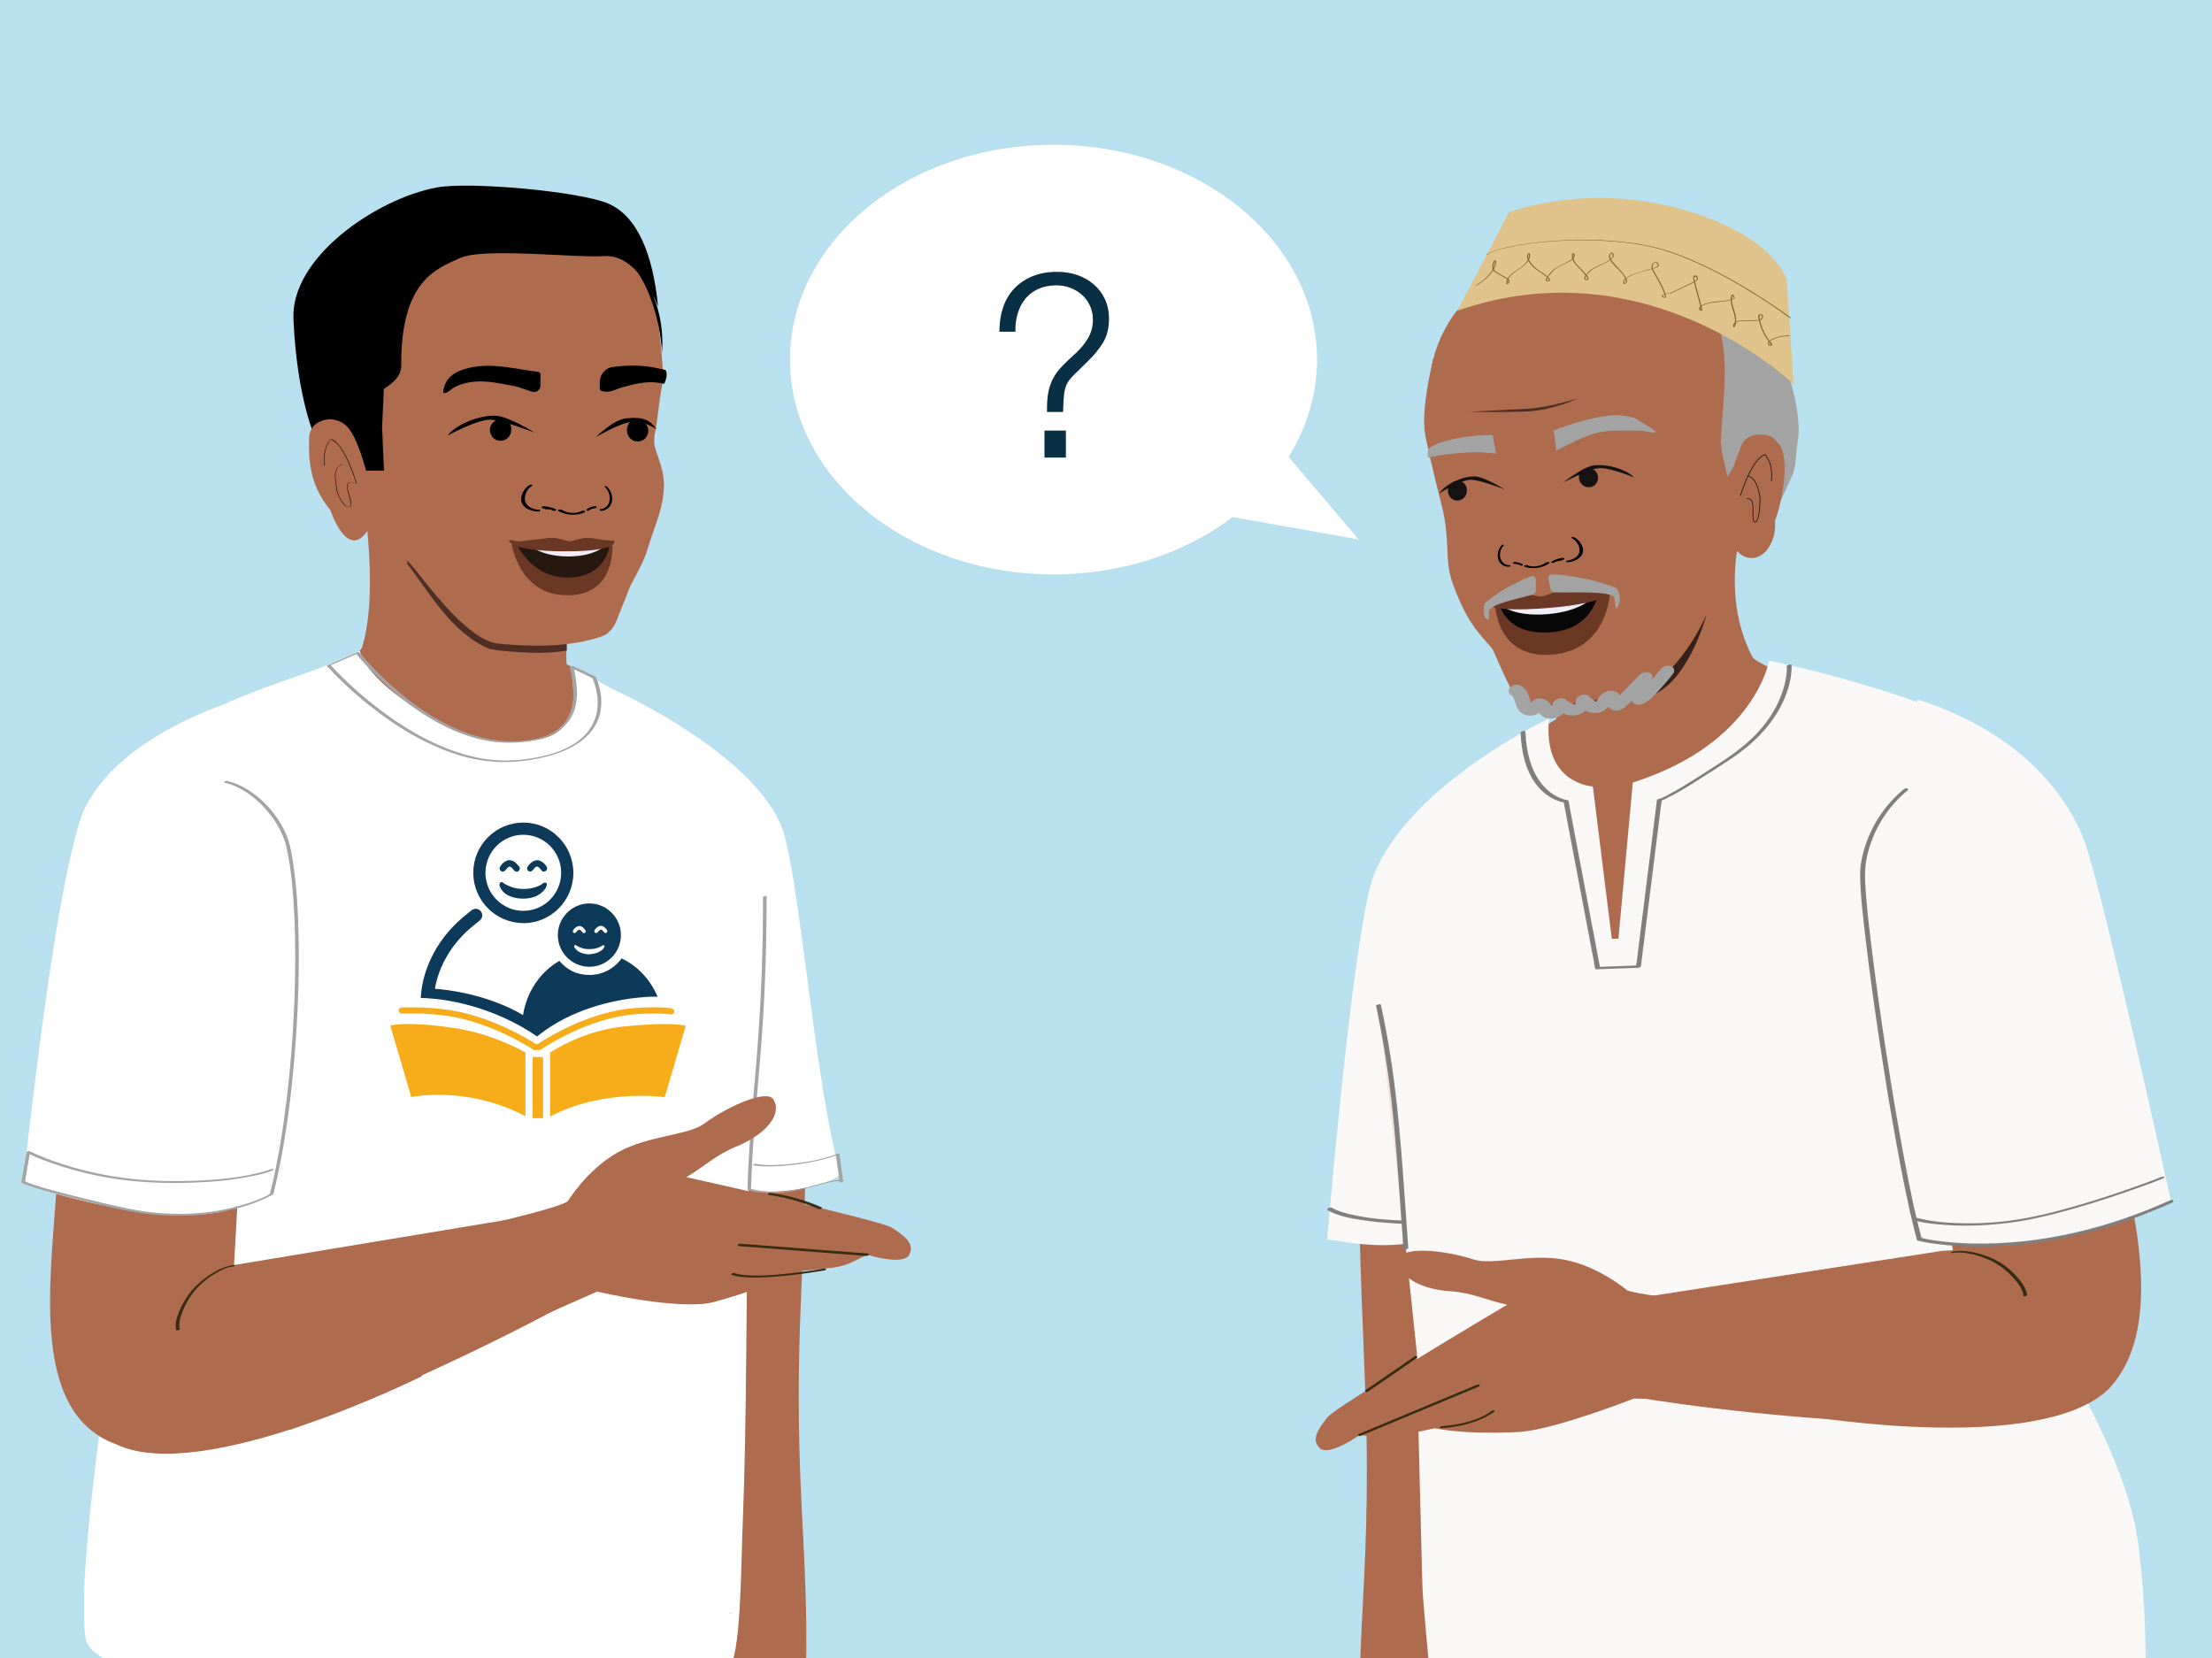 <?xml version="1.0" encoding="UTF-8"?>
<svg id="Layer_2" data-name="Layer 2" xmlns="http://www.w3.org/2000/svg" viewBox="0 0 1334 1000">
  <rect x="0" y="0" width="1334" height="1000" fill="#333333" stroke="none"/>
  <defs>
    <style>
      .cls-1 {
        fill: #151312;
      }

      .cls-2 {
        fill: #b8e0ee;
      }

      .cls-3 {
        fill: #382c13;
      }

      .cls-4 {
        fill: #f7ad1a;
      }

      .cls-5 {
        fill: #010101;
      }

      .cls-6 {
        fill: #e0c38b;
      }

      .cls-7 {
        fill: #f1eef7;
      }

      .cls-8 {
        fill: #080707;
      }

      .cls-9 {
        fill: #0d3a59;
      }

      .cls-10 {
        fill: #0a2f44;
      }

      .cls-11 {
        fill: #6b3825;
      }

      .cls-12 {
        fill: #efe7d3;
      }

      .cls-13 {
        fill: #131429;
      }

      .cls-14 {
        fill: #f9f8f7;
      }

      .cls-15 {
        fill: #fff;
      }

      .cls-16 {
        fill: #082f43;
      }

      .cls-17 {
        fill: #816227;
      }

      .cls-18 {
        fill: #a3a3a3;
      }

      .cls-19 {
        fill: #a5a4a4;
      }

      .cls-20 {
        fill: #7f7f7f;
      }

      .cls-21 {
        fill: #825639;
      }

      .cls-22 {
        fill: #38211a;
      }

      .cls-23 {
        fill: #975449;
      }

      .cls-24 {
        fill: none;
        stroke: #010101;
        stroke-miterlimit: 10;
        stroke-width: .37px;
      }

      .cls-25 {
        fill: #24180f;
      }

      .cls-26 {
        fill: #af6b4e;
      }

      .cls-27 {
        fill: #4f2e25;
      }
    </style>
  </defs>
  <rect class="cls-2" x="-44.38" y="-40.04" width="1405.56" height="1093.4" rx="12" ry="12"/>
  <ellipse class="cls-15" cx="635.35" cy="216.86" rx="158.93" ry="129.56"/>
  <polygon class="cls-15" points="753.77 247.95 819.32 325.32 719.17 307.55 753.77 247.95"/>
  <path class="cls-16" d="M605,185.22c1.54-4.46,3.82-8.25,6.84-11.37,3.02-3.12,6.69-5.56,10.99-7.3,4.3-1.74,9.22-2.61,14.76-2.61,4.3,0,8.32.64,12.07,1.92,3.74,1.28,7.04,3.15,9.91,5.61,2.87,2.46,5.12,5.43,6.76,8.92,1.64,3.49,2.46,7.48,2.46,11.99,0,5.74-1.26,10.61-3.77,14.6-2.51,4-5.71,7.84-9.61,11.53-3.18,3.18-5.71,5.66-7.61,7.46-1.9,1.79-3.3,3.56-4.23,5.3-.92,1.74-1.54,3.87-1.84,6.38-.31,2.51-.51,6.12-.62,10.84h-9.68c-.1-4.71.15-8.66.77-11.83.62-3.17,1.61-6.04,3-8.61,1.38-2.56,3.23-5.02,5.53-7.38,2.31-2.36,5.1-5.02,8.38-7.99,2.87-2.66,5.25-5.63,7.15-8.92,1.89-3.28,2.84-6.92,2.84-10.91,0-3.07-.59-5.89-1.77-8.45-1.18-2.56-2.77-4.74-4.76-6.53-2-1.79-4.33-3.2-6.99-4.23-2.67-1.02-5.48-1.54-8.45-1.54-4.1,0-7.74.72-10.91,2.15-3.18,1.44-5.79,3.41-7.84,5.92-2.05,2.51-3.59,5.46-4.61,8.84-1.03,3.38-1.49,7.07-1.38,11.07h-9.68c0-5.43.77-10.38,2.31-14.83ZM642.81,259.7v16.29h-12.91v-16.29h12.91Z"/>
  <path class="cls-26" d="M421.44,459.23c6.34,2.82,47.01,29.87,57.64,79.32,13.4,62.33,5.64,195.24,3.45,258.33-4.37,125.83,10.4,150.49-.08,276.17l-96.15-11.43s43.27-328.52,23.3-397.98c-19.97-69.46,11.84-204.42,11.84-204.42Z"/>
  <path class="cls-26" d="M884.59,504.33c-6.34,2.82-47.01,29.87-57.64,79.32-13.4,62.33-5.64,195.24-3.45,258.33,4.37,125.83-10.4,150.49.08,276.17l96.15-11.43s-43.27-328.52-23.3-397.98c19.97-69.46-11.84-204.42-11.84-204.42Z"/>
  <path class="cls-26" d="M218.09,294.23s11.03,60.63.34,95.99c-1.71,5.67-29.83,20.93-29.83,20.93l8.33,8.74c7.19,7.55,20.8,13.53,30.57,17.16,48.65,18.05,116.63,20.67,137.57-9.57l-13.41-21.79-9.86-5.04c-1.72-6.77,4.8-66.64,4.8-66.64"/>
  <path class="cls-10" d="M71.84,965.08l-3.46,82.7c-.98,55.13,10.91,92.89,26.15,145.88l32.35,243.46s-.16,97.34-9.93,177.77c-8.5,69.73,13.47,224.38,13.47,224.38l24.18,4.58c21.84,4.14,44.18,4.96,66.26,2.42l47.4-5.46,44.71-441.99,32.77-272.11,44.93-151.84-318.83-9.78Z"/>
  <path class="cls-10" d="M437.76,965.08l-30.96,466.72c-.02,19.52-7.84,37.23-16.8,131.17l-17.03,160.06-6.13,99.04-13.75,2.37c-18.89,3.8-38.22,5.01-57.44,3.6l-42.11-1.72,46.7-852.05,137.52-9.2Z"/>
  <path class="cls-15" d="M346.26,424.89c-2.33,8.62-6.32,18.86-23.13,21.39-25.12,3.78-49.54-1.1-80.28-24.53,0,0-22.56-15.12-25.81-29.23l-18.55,8.13c-11.71,5.17-41.8,14.08-63.66,24.26-23.24,8.36-69.31,29.03-85.14,65.76-14.49,40.23-28.03,154.21-35.7,222.1,19.04,7.11,37.83,14.65,58.4,15.84,1.12.06,3.02,2.92,4.4,3.01-5.37,40.38-9.88,74.96-12.27,95.18-6.21,52.56-17.22,127.31-12.96,160.97,4.27,33.66,196.84,51.11,267.97,43.48,35.55-3.81,88.83,2.77,119.71-24.5,7.64-6.75,7.65-61.99,8.64-86.77,2.71-67.63,1.8-135.46,3.57-203.15,2.9,2.82,20.14,2.12,29.76.43,14.66-2.58,20.47-5.17,25.6-8.94-14.83-53.03-23.05-162.71-33.39-203.39-9.69-38.1-70.08-73.83-105.63-90.12l-20.53-11.62s-2.8-1.58-2.23.37"/>
  <path class="cls-21" d="M215.65,319.02c0,.13.03.24.04.36-.05-.15-.08-.28-.04-.36Z"/>
  <path class="cls-26" d="M303.48,390.22l41.23-2.39,20.53-5.1c2.1,0,10.76-21.35,12.13-24.06,4.26-8.42,11.08-19.75,13.62-28.85,2.72-9.75,7.85-20.09,9.08-31.79.9-8.57.37-12.44-4.49-26.28-1.24-3.52-1.34-7.04-.55-10.86,1.7-8.04,2.17-17.43,4.21-28.2.16-.85,1.07-4.94.71-5.86,0,0-1.96-44.79-10.37-60.63-8.41-15.84-17.65-22.94-29.48-25.73-11.84-2.8-46.53,0-46.53,0l-48.14-5.94-40.41,20.98-19.75,49.97,4.11,57.47,7.15,51.27"/>
  <path class="cls-27" d="M324.22,375.53c-.33.22-22.12-2.14-22.54-2.17l-11.31-5.09s-.05-.04-.07-.05c-1.01.41-2.21.5-3.57.06-7.07-2.28-13.27-6.08-19.24-10.43-5.37-3.91-11.69-15.98-17.8-18.7-2.89-1.28-1.9-2.18-4.36-3.97.23.64.17,4.45.41,5.09,11.25,13.99,25.85,41.27,49.09,50.94,1.13.28,4.7,1.21,14.2,1.84,12.45.82,20.65,1.2,32.78-.66.07-8.77-.71-19.15-.78-27.93-4.47,0-4.43,2.91-16.81,11.08Z"/>
  <path d="M305.12,253.19c-2.64-1.36-5.73-.18-7.46,1.36-.41.36-1.5,1.39-2.01,3.13-.65,2.22.24,4.73,1.64,6.26,1.86,2.04,4.96,2.39,7.34,1.27,3.23-1.51,4.27-5.4,3.46-8.22-.15-.52-.84-2.69-2.98-3.8"/>
  <path d="M381.31,253.61c2.64-1.37,5.73-.19,7.46,1.34.41.36,1.5,1.38,2.01,3.12.66,2.22-.23,4.74-1.62,6.27-1.86,2.05-4.96,2.4-7.34,1.29-3.23-1.5-4.29-5.38-3.49-8.21.15-.52.84-2.7,2.97-3.81"/>
  <path d="M359.35,263.65s10.62-10.65,18.4-11.37c11.36-1.06,14.27,1.49,18.3,6.69,0,0-7.44-5.43-15.42-4.47-7.63.92-21.28,9.14-21.28,9.14Z"/>
  <path d="M322.45,260.93s-15.93-10.02-23.75-10.21c-11.4-.28-24.98,6.47-28.64,11.93,0,0,17.9-9.92,25.92-9.51,7.67.39,26.47,7.79,26.47,7.79Z"/>
  <path d="M324.95,224.36c1.48.72.94,1.85.93,4.58,0,.87.02,2.2.04,3.61.05,2.62-2.52,4.54-5.01,3.72-4.47-1.47-8.46-3.02-11.55-3.57-8.36-1.48-16.92-3.58-25.38-2.26-4.05.63-7.6,1.68-10.98,3.77-1.07.66-3.94,3.52-5.54,2.79-.65-.3.42-3.64.53-3.98,2.19-6.73,7.9-9.53,14.88-11.14,14.23-3.27,27.6.65,42.07,2.48"/>
  <path d="M401.23,223.13s-4.25-.95-4.28-.96c-9.18-2.1-18.3-2.05-27.44-.82-4.63.62-7.98,4.77-7.76,9.44,0,.03,0,.05,0,.08.04.93-.34,3.76.26,4.5.12.14.29.22.46.29,1.85.76,3.95.73,5.9.3,2.42-.54,4.57-1.77,6.96-2.39,6.84-1.8,14.03-3.79,21.08-2.79.56.08,3.57.56,4.11.67,2.05-3.85,1.72-7.76.71-8.31Z"/>
  <g>
    <path class="cls-5" d="M350.61,308.22c-3.33,1.79-8.42,1.38-11.78-.74-.75-.47-3.23-.01-2.18.65,4.44,2.8,11.74,3.06,16.04.74.43-.23.35-.57-.19-.75-.56-.19-1.44-.15-1.89.09"/>
    <path class="cls-5" d="M335.2,307.16c-2.24-1.08-4.76-1.65-7.27-1.84-.37-.03-.84.12-1.11.36-.21.19-.26.45.02.61,1.16.68,2.63.96,3.99.93.43,0,.99-.12,1.23-.49.22-.35-.19-.57-.52-.57-1.12.02-2.26-.2-3.22-.76-.37.33-.73.65-1.09.97,2.24.17,4.49.7,6.49,1.67.4.19.97.07,1.33-.15.27-.16.55-.54.15-.74"/>
    <path class="cls-5" d="M325.24,307.49c-2.94-.07-6.39-1.37-7.83-3.63-2.18-3.41-.16-8.7,3.5-10.88.4-.24.19-.54-.22-.63-.53-.12-1.15.09-1.57.33-3.19,1.91-5.25,6.23-4.77,9.43.45,2.99,3.26,5.07,6.78,5.94,1.04.25,2.16.43,3.25.46.44,0,1.24-.13,1.46-.48.22-.36-.19-.52-.6-.53"/>
    <path class="cls-5" d="M355.99,306.69c-.16-.35.13-.57.37-.57.79.02,1.6-.21,2.28-.77.26.32.52.65.78.97-1.59.18-3.18.71-4.59,1.69-.28.19-.69.07-.94-.15-.19-.16-.39-.54-.11-.74"/>
    <path class="cls-5" d="M353.77,307.13c1.59-1.09,3.36-1.66,5.14-1.86.26-.03.6.11.79.36.15.19.18.45-.01.61"/>
    <path class="cls-5" d="M362.08,307.09c1.91-.08,4.15-1.39,5.09-3.65,1.41-3.41.09-7.46-2.3-9.64-.26-.24-.12-.54.14-.63.34-.12.75.08,1.02.33,2.08,1.9,3.43,4.98,3.12,8.18-.29,2.99-2.11,5.08-4.39,5.95-.68.26-1.4.43-2.12.46-.29.01-.81-.12-.95-.48-.14-.36.12-.52.39-.53"/>
  </g>
  <path class="cls-11" d="M341.89,329.09c-12.75-.02-33.41-1.55-33.41-1.55,0,0,4.12,31.47,33.69,31.51,29.56.05,27.18-30.62,27.18-30.62,0,0-14.7.68-27.45.66Z"/>
  <path class="cls-25" d="M342.01,329.09c-6.06,0-30.5-1.07-30.5-1.07,0,0,8.72,20.26,30.65,20.3,23.77.04,25.58-19.89,25.58-19.89l-25.72.66Z"/>
  <path class="cls-7" d="M342.13,328.41c-6.06,0-24.51-1.06-24.51-1.06,0,0,6.78,8.22,24.96,8.25,18.19.03,23.83-7.98,23.83-7.98l-24.28.79Z"/>
  <path class="cls-11" d="M370.18,326.1c-.62-.16-1.61-.05-4.51-.31-4.85-.44-6.21-1.02-9.72-1.31-6-.49-9.81,1.95-12.41,1.95-2.61,0-6.41-2.46-12.41-1.99-3.51.27-12.21,1.58-17.06,2-2.91.25-6.32-.92-6.94-.76-.86.22.8,6.79,33.57,6.84,32.77.05,30.34-6.2,29.48-6.42Z"/>
  <path class="cls-13" d="M440.39,973.34c.24,0,.34-.31.04-.31-.24,0-.34.31-.04.31h0Z"/>
  <path class="cls-19" d="M460.15,541.06c0,15.29-.23,30.58-.78,45.86-.44,12.13-1.08,24.25-1.92,36.36-.72,10.3-1.58,20.59-2.47,30.88-.83,9.58-1.67,19.15-2.38,28.74-.75,10.17-1.35,20.34-1.71,30.53-.05,1.37-.09,2.74-.14,4.12l.06.07c1.8.69,3.78,1.05,5.67,1.34,5.27.82,10.66.8,15.96.28,8.03-.78,15.64-3.09,23.42-5.05,2.41-.61,4.84-1.19,7.3-1.6.94-.16,2.18-.36,2.91-.28.6.07.64.35.38.57.69-.13,1.38-.26,2.06-.4-.76-5.54-1.51-11.08-2.27-16.62-.05-.39-1.54.12-1.7.19-.38.17-.55.23-.78.31-.95.36-1.91.69-2.88,1-3.79,1.21-7.68,2.12-11.58,2.86-5.83,1.11-11.75,1.83-17.67,2.21-3.88.25-7.81.36-11.69.07-1.3-.1-2.66-.2-3.92-.53-.44-.12-1.12.1-1.51.29-.18.09-.74.38-.28.5,1.15.31,2.39.4,3.57.5,3.76.32,7.54.26,11.3.05,10.51-.57,21.14-2.09,31.23-5.16,1.84-.56,3.7-1.14,5.46-1.91-.57.06-1.13.13-1.7.19.76,5.54,1.51,11.08,2.27,16.62.06.47,1.88-.24,2.06-.4,1.17-.96-.67-1.19-1.39-1.18-2.35.04-4.73.6-7.01,1.11-5.21,1.16-10.31,2.75-15.5,3.99-8.66,2.06-17.87,2.97-26.71,1.51-1.04-.17-2.08-.38-3.1-.64-.42-.11-1.26-.18-1.61-.47-.04-.04-.19-.03-.22-.08-.06-.09.09-1.02.09-1.21.02-.63.04-1.27.06-1.9.07-2.07.15-4.13.24-6.2.66-15.28,1.86-30.53,3.18-45.78s2.77-31.92,3.76-47.91c1.31-21.21,1.95-42.46,2.09-63.71.02-3.24.03-6.48.03-9.72,0-.27-2.17.01-2.17.58h0Z"/>
  <path d="M190.49,264.85s-11.34-23.18-13.52-72.39c-1.67-37.64,50.5-72.64,86.26-79.37,19.66-3.7,86.07,2.29,103.43,9.63,17.36,7.35,27.07,29.79,30.21,62.3,0,0-11.56-32.01-32.56-30.55-17.13,1.19-72.71-5.36-86.99,1.19-14.28,6.55-35.7,13.67-35.34,64.83.1,13.94-25.11,18.97-31.74,27.6-6.63,8.63-19.74,16.76-19.74,16.76Z"/>
  <path d="M230.42,257.99c.35,4.34.73,21.6,1.33,25.82l-22.74.15c-7.25-14.71-15.95-32.02-18.66-35.94-4.24-6.13-5.7-36.36-6.25-47.73l-.12-2.45c-.56-10.91,9.53-28.52,26.99-47.11,19.21-20.46,53.96-32.7,88.51-31.17,3.28.15,6.57.41,9.74.79,30.07,3.6,55.36,17.73,75.14,42.01,14.27,17.51,15.74,37.88,14.93,50.36-1.5-24.53-10.69-41.6-11.08-42.31-8.71-16.49-19.35-21-26.74-21.89-6.45-.77-11.22,1.06-12.17,1.46-7.24,1.81-17.93,1.09-25.64.16-5.75-.69-10.32-1.55-11.56-1.79-3.94-2.55-9.78-4.35-16.92-5.2-16.59-1.98-40.44,1.51-45.19,8.82-5.26,8.11-16.83,36.81-16.73,43.44"/>
  <path class="cls-26" d="M221.77,319.94c-12.47,18.65-22.51-12.31-22.51-12.31-13.1-15.51-13.21-32.13-12.82-43.5.39-11.37,12.9-11.29,12.9-11.29,10.63,1.08,15.41,6.75,24.54,42.5"/>
  <path d="M206.35,279.93c-3.7,1.1-4.53,4.95-4.32,8.39.06,1,.29,1.95.41,2.93.18,1.41.17,2.79.49,4.19.35,1.52.87,3,1.54,4.4.94,1.95,2.22,4.04,4.03,5.3.74.52,1.81,1,2.65.39.89-.65.69-2.03.54-2.96-.3-1.88-.93-3.69-1.42-5.52-.38-1.42-1.32-4.02-.36-5.38.81-1.15,3.86-.29,5.05-.16.05,0,.27-.03.24-.11-1.86-5.26-3.62-10.54-6.15-15.53-1.54-3.05-3.32-6.13-5.72-8.6-.89-.91-2.04-2.03-3.32-2.39-.79-.22-1.1.5-1.53,1.12-2.98,4.27-3.46,9.81-2.84,14.84,0,.08.31.02.3-.08-.58-4.72-.19-9.8,2.3-13.97.36-.61.82-1.48,1.41-1.91-.24.18-.17-.03.15.15,4.09,2.25,6.56,6.31,8.67,10.38,2.67,5.15,4.49,10.63,6.43,16.08l.24-.11c-1.23-.13-2.5-.37-3.74-.41-.84-.03-1.62.26-1.95,1.09-.48,1.21-.05,2.78.23,3.98.41,1.75.98,3.46,1.4,5.21.26,1.09.87,3.01.1,4.02-1.24,1.62-3.78-1.39-4.47-2.29-1.63-2.11-2.75-4.64-3.39-7.23-.43-1.73-.39-3.48-.71-5.21-.68-3.71-.61-9.16,3.78-10.46.17-.05.14-.18-.03-.12h0Z"/>
  <path class="cls-26" d="M360.66,367.53c-.28-.03-.55-.13-.79-.28-4.44-2.83-4.81-4.46-6.97-4.93-.5-.11-.75-.28-2.3-.47-6.2-.75-9.98-1.33-26.39,9.5-.33.22-22.11-2.14-22.54-2.17l-11.31-5.09c-1.9-1.13-44.58-35.75-44.58-35.75-.66-1.17-8.41-9.45-8.73-10.57-.13-.06-.26-.14-.4-.18-.05-.02-.16-.06-.27-.11-.02.07-.04.17-.06.23-.07.48-.05.99-.01,1.48.13,2.12.64-11.65,1.32-9.63,1.03,3.1,1.78,7.24,2.69,10.35.32,1.1,4.09,16.47,4.5,17.54,4.84,2.89,30.94,43.78,52.43,50.12,1.13.28,2.29.69,11.79,1.31,17.83,1.17,35.02.84,52.44-4.57,4.55-1.41,8.17-4.74,9.93-9.01,5.02-12.2,16.08-39.33,18.6-57.45-4.66,10.56-14.48,33.19-21.26,48.6-.21.47-6.96.96-7.52,1.14"/>
  <path class="cls-19" d="M214.62,394.1c4.52,5.68,9.68,10.92,14.93,15.92,11.34,10.8,23.97,20.5,37.96,27.61,7.64,3.88,15.74,6.98,24.14,8.73,8.82,1.83,17.94,2.06,26.85.82,11.68-1.62,23.9-6.8,27.9-18.82,2.65-7.95,1.45-16.48-.17-24.51-.13-.66-.27-1.32-.39-1.98l-2.11.67c2.8,1.32,5.59,2.64,8.39,3.97,1.49.7,2.97,1.4,4.46,2.11.1.05.69.36.54.21.03.04.04.1.07.14.45.63.69,1.59.95,2.3.55,1.51,1.01,3.05,1.37,4.62,1.03,4.47,1.3,9.17.43,13.69-1.15,5.95-4.28,11.23-8.75,15.29-6.99,6.35-16.38,9.6-25.46,11.54-12.25,2.62-24.61,3.12-36.94.71-11.46-2.25-22.46-6.52-32.8-11.89-9.65-5.02-18.78-11.01-27.43-17.61-6.85-5.23-13.41-10.84-19.65-16.79-3.19-3.04-6.32-6.16-9.28-9.43-.13-.15-.26-.29-.4-.44l-.39.54c5.8-2.54,11.61-5.07,17.41-7.61.35-.15.57-.35.26-.6s-1.23.14-1.52.27c-5.8,2.54-11.61,5.07-17.41,7.61-.18.08-.59.31-.39.54,2.12,2.41,4.39,4.69,6.66,6.95,5.73,5.66,11.75,11.03,18.03,16.08,8.44,6.79,17.36,13.02,26.78,18.37,10.17,5.77,21,10.56,32.34,13.51,11.89,3.09,23.97,3.79,36.13,2.08,10.7-1.5,21.79-4.19,30.98-10.11,5.66-3.64,10.44-8.72,12.79-15.1,1.74-4.73,2.09-9.89,1.4-14.86-.45-3.22-1.3-6.41-2.57-9.41-.27-.63-.34-.98-.97-1.28-3.42-1.62-6.85-3.24-10.27-4.86-.91-.43-1.81-.86-2.72-1.29-.36-.17-2.23.03-2.11.67,1.42,7.44,2.96,14.97,1.54,22.55-.86,4.59-2.83,8.95-6.07,12.36-4.21,4.44-9.99,6.89-15.88,8.18-17.2,3.78-35.07.19-50.77-7.23-14.07-6.65-26.79-16.05-38.22-26.55-4.14-3.8-8.13-7.77-11.94-11.91-1.86-2.03-3.57-4.21-5.44-6.22-.09-.09-.16-.2-.24-.3-.34-.42-2.4.31-2.04.75Z"/>
  <path class="cls-26" d="M140.96,766.52l2.16-39.17c-11.84,6.09-43.54,10.96-109.26-7.3-3.73,55.21-14.94,132.78,36.35,151.07,51.85,24.97,184.16-41.09,184.16-41.09l32.44-88.45-145.86,24.93Z"/>
  <path class="cls-19" d="M135.45,472.05c9.35,2.21,17.57,8.14,24.01,15.1,6.26,6.77,11.38,15.06,13.38,24.14,2.96,13.46,3.99,27.38,4.64,41.12.83,17.73.7,35.5-.02,53.23-.77,19.06-2.25,38.09-4.53,57.03-2.1,17.49-4.84,34.94-8.87,52.09-.44,1.87-.89,3.73-1.37,5.58l.42-.43c-5.67,3.38-12.52,5.64-19.01,7.45-17.2,4.8-35.39,5.79-53.09,3.76-11.84-1.36-23.41-4.28-34.98-7.05-7.86-1.88-15.7-3.82-23.5-5.94-4.14-1.13-8.28-2.29-12.35-3.67-1.55-.52-3.14-1.04-4.6-1.78-.13-.07-.26-.16-.4-.21-.22-.09.14.05-.08-.05-.02,0-.06-.04-.07-.06-.06-.09.03.36.07.24.06-.19.07-.41.1-.61l2.7-15.83.26-1.5c-.65.22-1.3.43-1.95.65,4.29,2.22,8.87,3.97,13.4,5.62,11.62,4.22,23.66,7.33,35.84,9.41,16.77,2.86,33.79,3.53,50.77,2.94,11.72-.41,23.48-1.44,34.98-3.77,4.3-.87,8.94-1.75,12.99-3.52.05-.02.1-.04.15-.06,1.4-.59.12-1.21-.84-.81s-1.55.57-2.23.79c-2.49.8-5.04,1.44-7.59,2.02-10.4,2.34-21.1,3.44-31.74,3.99-16.74.87-33.63.54-50.24-1.91-12.78-1.88-25.41-4.88-37.62-9.1-3.71-1.28-7.39-2.68-11.01-4.23-1.66-.71-3.26-1.56-4.92-2.25-.07-.03-.15-.07-.22-.11-.46-.24-1.85.03-1.95.65-.83,4.84-1.65,9.67-2.48,14.51l-.5,2.91c-.05.26-.16.56-.02.8.06.11.29.2.37.26.9.6,2.04.95,3.05,1.32,3.13,1.15,6.34,2.1,9.54,3.03,6.47,1.87,13,3.55,19.54,5.17,10.89,2.7,21.82,5.52,32.86,7.58,19.06,3.55,38.78,3.77,57.79-.18,9.35-1.94,18.78-4.8,27.24-9.3.47-.25,1.19-.53,1.47-1.01.44-.78.52-2.05.73-2.92.26-1.04.5-2.09.75-3.14.48-2.04.93-4.08,1.37-6.13,1.89-8.79,3.46-17.66,4.82-26.55,2.95-19.3,4.92-38.76,6.17-58.24s1.78-38.1,1.42-57.15c-.29-15.58-1.08-31.27-3.51-46.68-.48-3.04-1.01-6.08-1.71-9.08-1.03-4.48-2.89-8.75-5.18-12.72-4.95-8.55-12-16.05-20.42-21.25-3.87-2.39-8.05-4.22-12.48-5.26-.65-.15-2.55.84-1.35,1.12h0Z"/>
  <path class="cls-26" d="M270.65,818.42l89.46-39.44s48.49,11.43,69.79,6.46c15.34-4.14,34.61-10.39,48.8-18.35l22.3-2.41c4.96-.47,9.79-1.86,14.25-4.09l7.69-3.85s21.69,6.86,25.39.02c3.7-6.84-3.41-11.62-10.31-16.25-6.9-4.63-124.07-30.53-124.07-30.53,11.68-7.04,17.49-13.27,29.96-18.43,19.19-7.79,28.02-20.47,22.35-28.66-3.98-5.75-26.52,3.73-41.61,14.81-9.81,7.21-33.46,6.95-52.06,17.31-18.61,10.36-30.2,29.51-30.2,29.51-6.95,4.94-66.16,17.85-66.16,17.85-.31,1.58-5.57,76.03-5.57,76.03Z"/>
  <path class="cls-3" d="M523.33,756c-8.67-.67-17.34-1.33-26.02-2-13.83-1.06-27.65-2.13-41.48-3.19-3.18-.24-6.35-.49-9.53-.73-1-.08-2.25,1.36-.78,1.48,8.67.67,17.34,1.33,26.02,2l41.48,3.19c3.18.24,6.35.49,9.53.73,1,.08,2.25-1.36.78-1.48h0Z"/>
  <path class="cls-3" d="M497.28,765.04c-4.86.86-9.75,1.56-14.64,2.19-9.1,1.17-18.3,2.14-27.48,2.05-4.02-.04-8.3-.15-12.15-1.45-.48-.16-1.11-.09-1.54.21-.23.16-.71.66-.19.83,3.41,1.16,7.09,1.44,10.67,1.57,4.66.17,9.34-.03,13.99-.35,8.6-.6,17.17-1.67,25.69-2.99,1.78-.28,3.57-.56,5.34-.87.34-.06,1.21-.26,1.24-.73s-.59-.51-.93-.45h0Z"/>
  <path class="cls-26" d="M131.79,764.5c-.93.2-1.86.4-2.8.6-2.1,3.17-3.91,6.56-5.44,10.08-8.7,19.96-9.35,43.71-4.77,64.76,2.83,13.03,47.63,11.88,56.18,22.37,91.24-33.55,175.11-80.49,175.11-80.49l-24.81-49.37-193.48,32.06Z"/>
  <path class="cls-3" d="M141.12,762.94c-7.18.77-14.08,5.19-19.56,9.63-6.07,4.92-10.56,11.18-13.5,18.42-1.37,3.38-2.75,7.49-1.79,11.15.14.52,2.31-.05,2.17-.58-.79-3.01.08-6.28,1.09-9.13,1.16-3.32,2.76-6.5,4.61-9.48,3.89-6.31,9.62-11.3,15.97-15.05,3.04-1.79,6.53-3.64,10.09-4.02.35-.04,1.29-.15,1.45-.53s-.13-.44-.52-.4h0Z"/>
  <path class="cls-26" d="M1060.32,196.24s-13.25-32.11-53.21-40.06c-30.16-6-87.61,1.25-108.86,13.85-30.78,18.26-35.09,52.28-35.09,52.28l197.16-26.07Z"/>
  <path class="cls-18" d="M1032.43,196.95c11.34-3.1,18.09-9.41,29.52-4.58.94.4,3.09,1.93,3.93,2.4.69.39,1,1.11,1.27,1.79,6.42,16.07,13.51,31.82,16.24,48.74,1.16,7.2,1.98,14.55.66,21.81-1.2,6.54-.52,14.02-3.4,20.22-2.53,5.44-5.05,10.87-7.58,16.31-.94,2.03-1.94,4.13-3.81,5.65-5.47,4.44-14.43,1.33-19.63-3.02-11.15-9.34-16.05-23.01-17.38-36.48-1.33-13.47.51-27.1.84-40.67.23-9.36-.27-18.71-1.47-27.97"/>
  <path class="cls-26" d="M1048.63,326.34s-9.23,37.11,8.33,70.08c2.53,4.75,56.46,26.09,56.46,26.09l-103.25,176.54c-25,10.25-40.96-26.91-67.51-31.92l-42.52-110.05,38.49-23.45c.3-6.34-9.33-47.22-9.33-47.22"/>
  <path class="cls-26" d="M864.44,216.23s.03-.08.03-.13c1.64,1.29,15.8-11.44,17.83-12.75,21.36-13.8,31.37-24.46,56.78-24.01,13.27.23,27.03,11.61,40.18,13.42,12.61,1.73,24.12-8.15,36.88-9.13,4.42-.34,7.03,13.78,5.27,10.87,5.49-1.61,9.83-3.6,9.83-3.6,15.49,8.97,5.78,68.64,6.54,76.53.76,7.88,4.1,20.05,4.1,20.05,1.78-3.22,3.88-5.69,4.7-9.19.89-3.09,2.75-6.75,3.64-9.83,2.98-7.2,13.54-7.79,19.06-4.43l2.95,3.27c8.23,8.25,1.96,37.51-1.77,46.87,1.19,17.71-12.68,29.23-23.18,17.9l-1.37,7.19-19.91,37.79c-14.83,20.59-46.96,44.17-74.7,47.13-9.94,1.06-23.39,3.51-32.16-7.75-8.86-11.39-12.3-17.63-21.66-28.03-8.98-9.97-13.23-16.38-18.37-28.77-5.32-12.81-5.79-16.33-6.3-29.83-.22-6.03-1.1-15.09-2.37-20.73-1.46-6.51-8.19-32.03-10.98-47.18-2.79-15.15,4.96-45.67,4.96-45.67Z"/>
  <path class="cls-24" d="M1049.52,299.06c7.82-24.06,14.84-24.86,14.84-24.86,0,0,5.23,4.93,3.85,15.9"/>
  <path class="cls-24" d="M1053.34,300.84c6.25-1.2,2.47,10.95,4.46,13.55,1.99,2.59,3.64-4.93,3.62-13.83,0,0-1.07-11.93-7.24-13.56"/>
  <path class="cls-27" d="M886.29,248.32s19.45.59,35.12-.21c15.67-.79,30.41-7.91,30.41-7.91,0,0-17.96,5.63-30.35,6.31-12.39.68-35.18,1.81-35.18,1.81Z"/>
  <path class="cls-15" d="M966.72,360.21s-14.89,5.87-26.83,7.92c-11.94,2.06-30.77,1.52-30.77,1.52,0,0,.52-4.76,22.17-8.49,21.65-3.73,35.42-.95,35.42-.95Z"/>
  <path class="cls-18" d="M940.34,258.34c16.85-6.11,29.01-7.98,34.02-7.98,3.93,0,7.85.66,11.63,1.8,0,0,10.84,6.33,12.31,7.95,1.46,1.62-6.07,0-6.07,0-1.59-.14-2.7-.45-4.29-.42-8.77.18-17.3-.66-25.81,1.61-7.28,1.9-16.74,7.01-23.49,10.39-.67-2.9-.91-9.03-1.85-11.85"/>
  <path class="cls-18" d="M861.05,273.09c.09-.25.06-2.01.17-2.26,0,0,.16-.26.16-.27,1.71-.88,3.73-2.51,6.3-3.29,4.5-1.36,15.86-5.15,32.52-4.79.39,2.88,1.64,8.26,2.05,11.14-6.92-.99-11.69-1.01-18.7-.62-6.59.37-15.85,1.35-22.32,3.04-.26-.58.07-.02-.14-.62-.08-.41-.15-.83-.18-1.25.03-.36.07-.72.14-1.07Z"/>
  <path class="cls-23" d="M933.56,362.35c12.55-1.4,35.37-2.93,35.37-2.93,0,0-2.99,28.08-32.08,31.32-29.09,3.24-33.97-25.79-33.97-25.79,0,0,18.14-1.2,30.68-2.6Z"/>
  <path class="cls-8" d="M933.44,362.36c5.96-.67,31.27-3.63,31.27-3.63,0,0-7.18,18.27-28.76,20.67-23.39,2.61-29.66-14.53-29.66-14.53l27.15-2.51Z"/>
  <path class="cls-7" d="M933.28,363.29c5.96-.67,24-3.71,24-3.71,0,0-5.8,7.33-23.69,9.32-17.89,2-24.29-3.78-24.29-3.78l23.98-1.84Z"/>
  <path class="cls-23" d="M902,364.33c.62-.23,2.12.06,4.88-.71,4.98-1.4,7.09-3.47,10.64-4.14,6.05-1.16,10.2.85,12.86.55,2.66-.3,6.26-3.16,12.42-3.37,3.61-.12,11.47,1.61,16.45,1.48,2.99-.07,9.93.03,10.58.11.9.12-2.53,3.79-35.9,7.51-33.38,3.72-32.79-1.11-31.93-1.43Z"/>
  <path class="cls-26" d="M919.02,401.78c.29-.06.56-.19.78-.37,4.29-3.38,4.51-5.11,6.69-5.82.51-.16.75-.37,2.33-.72,6.33-1.41,10.17-2.39,28.21,7.15.36.2,22.61-4.47,23.05-4.55l11.16-6.43c1.84-1.36,42.38-41.61,42.38-41.61.56-1.28,7.72-10.65,7.94-11.85.13-.08.26-.17.4-.23.05-.02.16-.08.27-.14.03.07.06.17.08.23.12.5.15,1.02.17,1.53.08,2.21-.2,4.41-.69,6.57-.75,3.32-1.07,6.66-1.69,9.99-.22,1.17-.5,2.33-.81,3.48-4.71,3.49-22.12,45.43-50.31,56.27-1.14.4-4.73,1.74-14.47,3.35-18.29,3.03-33.16,9.92-51.7,6.09-4.84-1-8.92-4.08-11.17-8.33-6.42-12.13-27.07-59.78-31.51-78.31,5.88,10.48,23.51,42.26,32.07,57.55.26.46,5.65,6.13,6.25,6.25"/>
  <path class="cls-11" d="M933.24,362.65c14.43-1.14,37.66-4.77,37.66-4.77,0,0-1.46,34.29-34.9,36.94-33.44,2.65-34.3-29.72-34.3-29.72,0,0,17.11-1.31,31.54-2.45Z"/>
  <path class="cls-8" d="M933.1,362.66c6.86-.54,30.38-3.48,30.38-3.48,0,0-3.31,20.2-28.12,22.17-26.9,2.13-30.97-16.39-30.97-16.39l28.71-2.29Z"/>
  <path class="cls-7" d="M932.88,363.75c6.86-.54,27.63-3.41,27.63-3.41,0,0-6.89,8.45-27.47,10.08-20.57,1.63-27.71-5.48-27.71-5.48l27.54-1.19Z"/>
  <path class="cls-11" d="M897.61,363.22c.71-.24.81-.61,4.2-1.19,5.64-.96,9.07-2.8,13.15-3.46,6.98-1.12,11.66,1.42,14.72,1.18,3.05-.24,7.28-3.49,14.35-3.48,4.14,0,14.44.76,20.16.82,3.43.04,7.31-1.66,8.06-1.54,1.03.18-.32,8.11-38.69,11.15-38.38,3.04-36.93-3.14-35.94-3.48Z"/>
  <path class="cls-18" d="M933.79,349.17l1.29,6.22c.2.95.98,1.67,1.94,1.79,6.62.8,37.39-1.74,36.75,4.17-.09.82.69,5.84.83,5.81l1.46-1.86c1.84-4.03.27-10.14-1.87-10.94-6.51-2.42-12.32-4.09-15.92-4.87-4.49-.97-16.92-3.24-22.33-3.08-1.42.04-2.45,1.37-2.15,2.77Z"/>
  <path class="cls-18" d="M926.18,349.73l.08,6.35c0,.97-.47,1.84-1.19,2.16-4.99,2.21-28.71,5.76-27.18,11.39.21.79-.09,4.16-.21,4.16l-1.38-.71c-1.81,0-2.07-8.35-.55-9.59,4.63-3.76,8.85-6.65,11.5-8.18,3.32-1.91,12.56-6.81,16.78-7.82,1.11-.27,2.14.81,2.15,2.24Z"/>
  <path class="cls-22" d="M941.23,425.43s46.56-5.36,57.07-13.49c10.5-8.12,21.82-21.61,30.81-41.13,0,0-11.26,43.16-36.04,49.68-32.68,8.6-50.97,9.25-50.97,9.25l-.87-4.31Z"/>
  <path class="cls-14" d="M828.85,526.96c21.22-52.05,98.29-90.44,105.36-93.57-4,39.57,26.41,40.94,26.41,40.94l11.42,91.85,3.99-.04,8.67-94.19c73.67-23.36,82.19-73.42,82.19-73.42,19.09,3.7,60.33,14.03,96.1,27.33,29.84,15.64,30.14,51.26,41.6,72.61,14.59,27.2,13.55,103.42,30.06,158.32-41.25,17.14,12.61,90.53-6.97,93.98,1.17,5.96,2.12,10.67,3.23,15.99.59,2.43,1.14,5.05,1.65,7.8,1.76,8.11,3.41,15.12,4.88,20.63-.62.06-1.25.11-1.88.17,2.01,18.14,45.99,78.84,53.67,133.9,13.13,94.23-4.95,207.39-5.76,221.36-1.62,27.83-186.04,49.2-266.23,51.39-78.77,2.15-132.64-9.79-147.74-27.17v-76.42c-1.98-42.22-6.43-76.34-11.14-132.71-.37-4.4-.57-8.82-.67-13.23-.61-27.3-3.57-137.06-3.28-137.09l-6.85-65.16c-21.95,2.39-38.57-1.8-47.22-2.67,5.54-63.37,18-194.84,28.5-220.59Z"/>
  <path class="cls-1" d="M881.25,290.32c-2.47-.98-5.4.31-6.8,1.82-.33.35-.92,1.4-1.22,2.99-.38,2.03.62,4.19,2,5.42,1.83,1.65,4.62,1.69,6.63.49,2.73-1.62,3.33-5.17,2.36-7.6-.18-.45-.98-2.32-2.98-3.12"/>
  <path class="cls-1" d="M907.42,295.18s-12.32-7.86-18.22-7.86c-8.61,0-18.64,5.77-21.24,10.3,0,0,13.2-8.45,19.27-8.27,5.8.17,20.2,5.83,20.2,5.83Z"/>
  <path class="cls-1" d="M953.63,283.7c2.23-1.45,6.03-1.49,7.71-.28.39.28,1.46,1.1,2.06,2.6.78,1.91.21,4.23-.89,5.71-1.47,1.98-4.2,2.56-6.41,1.79-3-1.05-4.28-4.41-3.81-6.99.09-.47-.47-1.31,1.33-2.49"/>
  <path class="cls-1" d="M942.71,291s12.09-9.49,18.42-10.3c9.24-1.19,20.83,3.14,24.27,7.27,0,0-15.37-6.54-21.85-5.53-6.2.97-20.83,8.56-20.83,8.56Z"/>
  <g>
    <path class="cls-5" d="M921.28,340.97c3.26,1.35,7.99.56,10.96-1.65.66-.49,3.02-.28,2.1.41-3.93,2.92-10.74,3.75-14.95,2-.42-.18-.37-.49.11-.69.51-.22,1.33-.26,1.78-.07"/>
    <path class="cls-5" d="M935.61,338.72c2.01-1.17,4.32-1.89,6.65-2.28.34-.05.8.03,1.07.24.21.16.28.39.03.56-1.03.71-2.39,1.09-3.66,1.18-.4.03-.94-.02-1.19-.35-.24-.3.13-.54.44-.56,1.05-.07,2.1-.37,2.95-.96.37.27.73.53,1.1.8-2.08.34-4.14,1.01-5.94,2.06-.36.21-.9.14-1.26-.03-.26-.13-.56-.45-.2-.66"/>
    <path class="cls-5" d="M944.95,338.2c2.74-.31,5.87-1.78,7.04-3.95,1.77-3.28-.56-8.03-4.16-9.71-.39-.18-.22-.48.15-.59.48-.15,1.08-.02,1.49.17,3.14,1.47,5.42,5.34,5.23,8.29-.18,2.76-2.65,4.89-5.86,5.96-.96.32-1.98.57-3.01.68-.41.04-1.17-.01-1.41-.32-.24-.31.13-.49.52-.53"/>
    <path class="cls-5" d="M916.12,340.02c.12-.33-.17-.51-.39-.49-.74.08-1.51-.06-2.19-.51-.22.32-.43.63-.65.95,1.5.03,3.03.39,4.43,1.15.28.15.65,0,.87-.21.16-.16.32-.52.04-.68"/>
    <path class="cls-5" d="M918.24,340.24c-1.57-.86-3.28-1.23-4.96-1.27-.25,0-.55.15-.71.39-.12.19-.13.43.06.56"/>
    <path class="cls-5" d="M910.45,340.89c-1.79.09-4-.92-5.05-2.9-1.6-2.99-.68-6.78,1.37-8.96.22-.24.07-.51-.18-.56-.33-.08-.69.14-.93.38-1.79,1.9-2.81,4.82-2.26,7.7.51,2.7,2.38,4.45,4.59,5.05.66.18,1.35.28,2.02.25.27-.01.75-.18.85-.52.11-.34-.15-.46-.41-.45"/>
  </g>
  <g>
    <path class="cls-12" d="M847.85,753.05c-3.99-52.83-5.37-94.98-16.53-146.77"/>
    <path class="cls-20" d="M849.3,752.66c-1.46-19.4-2.65-38.81-4.22-58.2-1.5-18.63-3.41-37.22-6.25-55.69-1.69-11.01-3.71-21.98-6.06-32.87-.14-.64-3.05.06-2.9.78,4.08,18.99,7.13,38.17,9.33,57.46,2.12,18.59,3.51,37.24,4.82,55.9.78,11.14,1.54,22.27,2.38,33.41.04.55,2.96.04,2.9-.78h0Z"/>
  </g>
  <path class="cls-20" d="M1077.52,401.84c.3,3.61-.43,7.43-1.27,10.91-2.27,9.37-7.02,18-13.09,25.44-9.83,12.05-22.99,20.19-35.96,28.45-7.27,4.63-14.59,9.32-22.25,13.29-.43.22-.86.44-1.29.65-.19.09-.38.19-.58.28-.24.11.25-.12.03-.01-.09.04-.19.09-.28.13-.5.22-1,.43-1.51.64-.08.03-.16.06-.24.09-.28.11.45-.13.13-.04-.11.03-.22.07-.33.09-.16.03.53-.08.17-.04.29-.03.23,0,.57,0-.13,0,.27.07.23.06-.58-.2-2.5,0-2.61.86-.42,3.35-.84,6.7-1.25,10.05-1,8-2,15.99-3,23.99-1.21,9.67-2.42,19.34-3.62,29-1.04,8.36-2.09,16.72-3.13,25.08l-1.04,8.31c-.16,1.25-.53,2.66-.49,3.92,0,.06-.02.12-.02.18l2.03-.94c-7.17.26-14.34.53-21.51.79-1.04.04-2.09.08-3.13.11l.86.35c-.63-3.33-1.26-6.66-1.89-9.99-1.52-8-3.03-16-4.55-24-1.84-9.68-3.67-19.36-5.51-29.04-1.59-8.37-3.17-16.75-4.76-25.12l-1.57-8.29c-.23-1.22-.28-2.78-.75-3.95-.02-.05-.02-.12-.03-.18-.04-.21-.38-.31-.54-.33-.22-.02-.44-.06-.65-.1-.78-.15-.81-.16-1.56-.39-2.03-.6-3.99-1.49-5.79-2.59-6.51-3.97-10.96-10.47-13.6-17.52-2.48-6.63-3.5-13.72-3.8-20.77-.03-.77-2.94-.23-2.9.78.46,10.92,2.71,22.43,9.54,31.27,3.49,4.52,8.24,8.19,13.7,9.97,1.05.34,2.15.67,3.26.78l-.54-.33c.63,3.33,1.26,6.66,1.89,9.99,1.52,8,3.03,16,4.55,24,1.84,9.68,3.67,19.36,5.51,29.04,1.59,8.37,3.17,16.75,4.76,25.12.52,2.76,1.05,5.52,1.57,8.29.23,1.22.27,2.78.75,3.95.02.05.02.12.03.18.06.32.63.36.86.35,7.17-.26,14.34-.53,21.51-.79,1.04-.04,2.09-.08,3.13-.11.46-.02,1.94-.27,2.03-.94.42-3.35.84-6.7,1.25-10.05,1-8,2-15.99,3-23.99,1.21-9.67,2.42-19.34,3.62-29,1.04-8.36,2.09-16.72,3.13-25.08l1.04-8.31c.16-1.27.5-2.64.49-3.92,0-.06.02-.12.02-.18l-2.61.86c1.6.54,3.89-.84,5.25-1.48,6.56-3.13,12.76-7.07,18.91-10.91,6.58-4.11,13.08-8.33,19.55-12.6,6.61-4.36,12.82-9.31,18.3-15.03,7.5-7.84,13.61-17.22,16.79-27.65.94-3.08,1.62-6.25,1.95-9.46.1-1.01.17-2.03.19-3.04.01-.48.11-1.13-.01-1.61-.02-.06,0-.14-.01-.2-.07-.8-2.98-.22-2.9.78h0Z"/>
  <path class="cls-20" d="M847.22,736.13c-11.26-.29-22.83-1.3-33.78-3.99-3.55-.87-7.15-1.92-10.33-3.76-1-.58-3.59.8-2.26,1.58,6.13,3.55,13.64,4.81,20.55,5.88,6.78,1.05,13.62,1.67,20.47,2.04,1.44.08,2.87.15,4.31.19.65.02,1.6-.19,1.9-.85.28-.61-.24-1.07-.85-1.09h0Z"/>
  <path class="cls-18" d="M911.66,419.46c-.76-.36.69.64.22.15.34.35.58.78.84,1.19.19.37.23.44.12.19.1.23.19.46.28.69.18.47.33.96.48,1.44.73,2.32,1.53,4.62,3.33,6.33,1.75,1.66,4.31,2.36,6.68,2.16,1.64-.14,3.32-.74,4.61-1.76,1.08-.86,1.71-1.94,2.34-3.13.2-.39.21-.39,0,0-1.27,1.19-2.68,1.56-4.2,1.11-.47-.28-.52-.29-.17-.05.29.26.29.26.01-.02.6.65,1.1,1.4,1.65,2.09,1.59,1.98,3.72,3.22,6.26,3.5,5.19.57,11.6-3.28,11.15-9.1-2.58.96-5.16,1.93-7.74,2.89,3.94,3.06,8.56,5.28,13.66,4.1,4.55-1.05,8.74-5.1,7.91-10.03-2.56,1.26-5.11,2.53-7.67,3.79,3.09,2.99,6.69,5.43,11.21,5.02,2.7-.25,5.26-1.39,7.04-3.47.67-.78,1.17-1.71,1.68-2.6.07-.12.55-.91.28-.52.1-.15.25-.3.33-.45.18-.34-.57.36.13-.09-.65.42-1.43.68-2.23.55-.31-.05-.9-.49-1.15-.51-.11,0-.23-.2.01.07.14.15.19.56-.03-.09.04.13.1.26.14.39.08.32.19.63.28.94.54,1.78,1.48,3.29,3.32,3.96,5.6,2.02,9.67-3.78,13.05-7.25,3.47-3.56,6.93-7.13,10.4-10.69-2.62-.69-5.25-1.37-7.87-2.06-1.02,2.01-1.95,4.07-2.78,6.17-1.01,2.57-3.21,7.52-.25,9.63,3.73,2.65,8.22-.53,10.98-3.08,2.94-2.72,5.63-5.71,8.24-8.75,1.63-1.91,3.24-3.84,4.79-5.81,1.25-1.59.76-3.83-1.22-4.54-2.07-.74-4.75-.12-6.15,1.65-3.15,3.99-6.45,7.91-9.99,11.56-.28.29-.66.59-.9.91.04-.06.71-.68.21-.21-.15.14-.29.28-.43.42-.53.51-1.08,1-1.64,1.47-.38.31-1.08.65-1.38,1.03.5-.66.93-.52.26-.2-.09.04-.2.07-.28.13.48-.32,1.2-.45,1.76-.47.67-.03,2.23.23,2.91,1.16-.25-.34.35,1.01.2.37-.12-.49-.08.94.03.42.02-.08,0-.19,0-.27.04-.29.06-.58.12-.87.03-.15.07-.29.09-.44.07-.43.16.11-.09.32.13-.11.24-.82.3-.99.23-.71.49-1.42.76-2.12.83-2.13,1.78-4.23,2.82-6.28.9-1.77-.6-3.41-2.23-3.84-2.11-.55-4.16.26-5.64,1.78-3.52,3.62-7.05,7.24-10.57,10.87-.91.93-1.82,1.87-2.73,2.8-.45.46-.88.98-1.36,1.4.29-.3.26-.29-.1.03,1.45-.88,2.76-.97,3.94-.26.36.39.43.43.2.11l.17.36c-.13-.34-.23-.69-.34-1.04-.27-.9-.56-1.82-1.08-2.6-1.6-2.44-4.87-2.77-7.45-2.03-2.99.86-4.81,3.07-6.22,5.7-.23.39-.26.45-.09.18-.14.22-.29.42-.45.62.38-.46-.53.19.27-.18.58-.18.61-.2.11-.06.59-.08.63-.09.1-.05.51.05.51.04.02,0-.46-.09-.49-.08-.08.03-1.7-.46-3.3-2.06-4.8-3.51-1.24-1.2-3.93-.91-5.3-.16-1.49.81-2.66,2.16-2.36,3.95-.09-.53-.02.12,0,.26-.04.25-.01.22.08-.09l-.11.31-.13.3c.21-.31.24-.35.08-.13-.12.16-.64.7-.03.15-.17.15-.37.28-.53.44.58-.56.17-.15-.09.02-.46.31.81-.26-.02,0s.43-.27,0-.01c-.22,0-.23,0-.03.01.28.02.2,0-.26-.04-.18-.02-.62-.1-.19,0-.66-.16-1.33-.46-1.94-.76.38.19-.35-.2-.44-.25-.3-.19-.6-.38-.89-.58-.58-.4-1.15-.83-1.71-1.26-1.31-1.02-3.29-.92-4.74-.37-1.19.45-3.11,1.74-3,3.27.04.46.04.92-.05,1.38.12-.59-.14.3-.2.43.23-.32.21-.3-.04.06-.3.35-.29.36.03.02-.33.25-.36.29-.09.1.29-.17.24-.15-.13.04.3-.17.63-.26.98-.25-.49.02-.46.04.08.06-.38-.04-.9-.34-.34-.03-.4-.18-.43-.18-.08.02-.2-.12-.38-.26-.56-.4.41.34-.16-.2-.25-.32-1.04-1.3-1.97-2.77-3.4-3.68-2.5-1.59-5.95-1.24-8.21.64-.97.81-1.56,1.81-2.13,2.91-.37.7.13-.15.31-.3.59-.52,1.37-.68,2.13-.63-.75-.05.45.34-.2-.05-.39-.18-.39-.18.01.01-.17-.12-.34-.25-.49-.39.43.44-.27-.47-.28-.49-.33-.51-.33-.52-.47-.92-.67-1.86-1.16-3.75-2.05-5.52-.97-1.94-2.44-3.31-4.4-4.23s-4.85,0-6.15,1.65-.67,3.65,1.22,4.54h0Z"/>
  <path class="cls-6" d="M1081.71,231.74s-87.45-84.59-202.8-44.34l31.06-59.32s45.34-17.89,102.87-2.21c57.52,15.68,64.7,42.95,64.7,42.95l4.17,62.94Z"/>
  <path class="cls-17" d="M1080.05,191.6c-5.1-3.81-10.42-7.36-15.76-10.82-11.73-7.6-23.87-14.63-36.51-20.62-6.87-3.26-13.9-6.21-21.12-8.59-7.26-2.4-14.67-4-22.24-5.03-17.1-2.32-34.56-2.43-51.73-.94-6.98.61-13.96,1.48-20.83,2.88-4.58.93-9.31,1.99-13.55,4.01-.66.32-1.31.67-1.93,1.07-.26.17.36.11.48.03,3.54-2.34,8.07-3.35,12.15-4.28,6.62-1.52,13.38-2.46,20.14-3.14,16.85-1.7,33.97-1.78,50.8.13,7.76.88,15.42,2.22,22.9,4.48,7.27,2.19,14.34,5.01,21.25,8.16,12.76,5.82,25.01,12.77,36.84,20.29,4.16,2.64,8.27,5.36,12.32,8.17,1.97,1.36,3.87,3.02,5.94,4.23.09.05.17.13.26.19.14.11.69-.14.59-.22h0Z"/>
  <path class="cls-17" d="M1079.19,202.35c-2.28-.05-4.55.21-6.75.82-1.82.51-3.98,1.17-5.42,2.44-.79.7-1.45,2.1-.21,2.72.55.27,1.79.29,1.93-.52.1-.61-.97-1.42-1.33-1.87-.72-.91-1.38-1.86-1.99-2.85-1.25-2.02-2.26-4.18-3.01-6.43-.35-1.04-.64-2.09-.88-3.16-.12-.53-.22-1.07-.31-1.61-.1-.58-.4-2.55.94-1.8.74.42.53,1.38.11,1.95-.59.81-1.59.96-2.51,1.01-1.36.08-2.74.09-4.1.13-1.58.05-3.16.09-4.74.14-1.17.03-2.39,0-3.51.4-1.44.52-2.71,2.02-1.95,3.58.1.21.51.12.61-.06,1.65-3.15.83-6.59-.12-9.83-.54-1.84-1.22-3.7-1.48-5.61-.07-.47.13-3.76.42-3.7.08.02.8,1.49.72,1.66-.26.58-2.01.87-2.58,1.03-1.87.52-3.82.72-5.75.9-3.34.31-6.82.51-9.91,1.95-.98.45-2.75,1.25-2.74,2.57,0,1.05,1.21,1.49,1.98.92.06-.05.14-.11.11-.2-.89-3.35-1.78-6.7-2.67-10.05-.42-1.59-.85-3.19-1.27-4.78-.21-.8-.42-1.59-.64-2.39-.14-.52-.66-1.78-.41-2.31.17-.36,1.04-.73,1.36-.39s.28.89.17,1.26c-.25.88-1.18,1.35-1.94,1.73-1.54.78-3.11,1.49-4.66,2.24-3.15,1.51-6.31,3.02-9.46,4.53-.39.19-.04.45.26.31,2.55-1.22,5.11-2.45,7.66-3.67,2.32-1.11,4.73-2.12,6.98-3.36,1.08-.6,2.37-1.69,1.71-3.05-.47-.98-1.77-1.28-2.45-.32-.33.46-.31,1.08-.24,1.62.17,1.25.63,2.51.95,3.73.7,2.63,1.4,5.26,2.1,7.9.34,1.28.68,2.55,1.02,3.83.17.64.34,1.28.51,1.91.05.2.29.81.25.96-.2.75-.65-.3-.62-.69.12-1.21,2-1.89,2.99-2.28,1.21-.48,2.48-.78,3.75-.99,4.7-.78,9.64-.46,14.01-2.65.08-.04.22-.13.18-.24-.18-.58-.76-2.73-1.75-2.04-.85.59-.82,2.98-.74,3.89.44,5.19,4.39,10.38,1.69,15.57l.61-.06c-.61-1.28.22-2.57,1.47-3.04,1.1-.42,2.37-.35,3.54-.38,2.5-.07,4.99-.15,7.49-.22,1.47-.04,3.29-.03,4.26-1.35.62-.84.65-2.14-.46-2.56-.69-.26-1.8-.06-2,.76-.17.68.23,1.82.36,2.51.19,1.01.44,2,.74,2.98,1.16,3.87,3.07,7.52,5.62,10.66.13.16.26.32.39.47.13.16.26.31.4.46l-.43.6c-.81.1-.74-1.18-.52-1.59.6-1.15,2.26-1.71,3.38-2.16,2.75-1.11,5.69-1.61,8.65-1.54.27,0,.65-.39.23-.4h0Z"/>
  <path class="cls-17" d="M1006.82,176.86c-.77-.12-1.64.13-2.37.33-.6.17-1.81.45-2.13,1.08-.5.99,1.9,1.95,2.33.79.25-.7-.23-1.79-.46-2.43-.51-1.46-1.17-2.87-1.84-4.26-1.47-3.01-3.21-5.85-4.83-8.77-.52-.93-1-2-.87-3.1.05-.48.23-1.03.53-1.41.74-.94,1.87-.75,2.41.13.97,1.6-1.54,2.15-2.65,2.48-1.35.4-2.69.8-4.04,1.2-3.7,1.1-7.6,1.93-10.96,3.91-1.01.6-2.18,1.32-2.8,2.35-.33.55-.51,1.8.36,2.05.59.17,1.44-.48,1.64-.99.42-1.08-.45-2.5-.98-3.38-1.54-2.57-3.69-4.53-5.7-6.72-1.51-1.64-5.39-5.75-2.38-7.73l-.54.08c3.18,2.16-1.45,4.76-3.28,5.74-2.96,1.6-6.46,2.6-9.11,4.71-1.07.85-5.75,5.26-2.53,6.02.59.14,1.32-.02,1.35-.73.05-1.11-1.33-2.54-1.96-3.32-1.25-1.54-2.66-2.9-4.07-4.29-2.04-2.01-4.04-4.78-3.08-7.78l-.56.18c.98.25.84,1.31.5,2.05-.57,1.27-1.91,1.99-3.07,2.66-2.14,1.23-4.44,2.16-6.58,3.4-2.5,1.45-4.84,3.81-6.3,6.31-.3.51-1,1.64-.33,2.14.44.33,1.76.23,2.12-.23.53-.7-.64-1.8-1.07-2.24-1.37-1.42-3.05-2.43-4.71-3.48-2.07-1.3-3.89-2.76-5.36-4.72-1.23-1.63-2.9-4.35-1.26-6.24l-.58.12c1.16,1.76-.05,3.92-1.17,5.37-1.44,1.88-3.27,3.19-5.26,4.43-3.15,1.96-6.62,4.55-6.9,8.56,0,.07.05.09.11.1.88.16,1.73-.38,1.86-1.31.24-1.83-2.79-2.94-3.99-3.63-1.12-.65-2.25-1.3-3.36-1.96-.85-.51-1.87-1.1-2.22-2.1-.39-1.13.05-2.7.39-3.8.08-.25.15-.5.27-.73.25-.48.21-.41.21.09,0,.81-.07,1.56-.3,2.34-.52,1.71-1.52,3.26-2.62,4.65-2.33,2.95-5.36,5.52-8.68,7.28-.37.2.2.23.37.14,3.94-2.09,7.66-5.31,10.07-9.08.97-1.52,1.81-3.27,1.8-5.11,0-.49.09-1-.48-1.06-.34-.04-.62.24-.8.49-.75,1.05-1.07,3.07-.97,4.33.08.97.71,1.67,1.47,2.22,1.33.96,2.85,1.71,4.27,2.54,1.1.64,2.56,1.23,3.44,2.2.42.47.9,1.43.12,1.79-.56.26-.3-.08-.21-.51.07-.33.16-.66.28-.98.93-2.54,3.21-4.33,5.39-5.77s4.49-2.82,6.21-4.99c1.23-1.56,2.54-3.82,1.29-5.72-.1-.14-.5.03-.58.12-2.12,2.45.78,6.08,2.47,7.91,2.58,2.8,6.32,4.07,8.93,6.82.33.35.99.93,1.03,1.44.06.69-1.31.76-1.19-.2.14-1.17,1.24-2.36,1.96-3.22,1.02-1.23,2.16-2.39,3.44-3.36,1.65-1.26,3.64-2.07,5.49-2.99,1.68-.83,4-1.77,5.17-3.31.64-.85,1.29-2.65-.16-3.02-.15-.04-.51,0-.56.18-1.28,3.97,2.27,6.97,4.74,9.49,1.15,1.17,2.27,2.4,3.24,3.74.38.52.81,1.11,1.01,1.73.05.15.16.39.11.54-.14.4-.79.14-1.04-.17-.92-1.16,1.25-3.16,1.95-3.91,1.49-1.59,3.23-2.59,5.19-3.5,2.41-1.13,4.89-2.15,7.12-3.62,1.76-1.16,4.08-3.25,1.56-4.96-.15-.1-.4,0-.54.08-4.06,2.66,2.81,8.57,4.67,10.48,1.68,1.72,3.72,3.98,4.26,6.38.11.49.2,1.36-.43,1.53s-.68-.85-.52-1.29c.47-1.28,2.17-2.18,3.28-2.79,3.62-1.97,7.85-2.81,11.78-3.98,1.11-.33,2.22-.66,3.33-.99.61-.18,1.29-.33,1.81-.71.99-.71.81-1.98-.21-2.6-.76-.46-1.68-.32-2.38.18-1.11.8-1.34,2.27-1.02,3.52.41,1.56,1.49,2.94,2.29,4.33s1.49,2.64,2.19,3.98c.79,1.52,1.55,3.05,2.22,4.62.47,1.09,1.02,2.28,1.16,3.47.02.18.08.42.02.59-.08.23-.06.15-.13.16-.53.08-1.23-.58-.95-1.06.43-.74,2.68-1.13,3.46-1,.17.03.73-.25.39-.3h0Z"/>
  <path class="cls-3" d="M463.54,720.66c10.44,1.47,20.62,4.34,30.27,8.56.66.29,2.64-.66,1.73-1.06-9.78-4.27-20.1-7.2-30.67-8.69-.49-.07-1.18.02-1.54.41-.27.3-.3.71.21.78h0Z"/>
  <path class="cls-26" d="M1178.39,758.33l-6.47-41.49c6.73-.11,22.6,4.95,108.31-14.5,17.06,67.44,14.42,111.21-8.57,135.41-41.44,39.94-181.13,16.4-181.13,16.4l-58.48-73.86,146.34-21.94Z"/>
  <path class="cls-26" d="M1078.94,845.08l-93.59-1.59s-46.2,18.14-67.99,20.08c-15.86.87-36.13.96-52.09-2.16l-21.93,4.68c-4.86,1.11-9.88,1.3-14.81.57l-8.51-1.25s-18.46,13.31-24.11,7.96c-5.65-5.34-.39-12.1,4.71-18.66,5.11-6.56,108.3-67.81,108.3-67.81-13.3-3.03-20.77-7.13-34.22-8.13-20.66-1.39-33.02-10.68-30.2-20.22,1.98-6.7,26.36-4.76,44.16,1.05,11.57,3.78,33.95-3.86,54.87.16,20.91,4.02,37.92,18.58,37.92,18.58,8.14,2.52,28.08,4.58,28.08,4.58.79,1.41,69.41,62.15,69.41,62.15Z"/>
  <path class="cls-3" d="M820.48,866c8.03-3.35,16.06-6.69,24.09-10.04,12.8-5.33,25.6-10.67,38.4-16,2.94-1.23,5.88-2.45,8.82-3.68,1.38-.58.15-1.62-.93-1.17-8.03,3.35-16.06,6.69-24.09,10.04-12.8,5.33-25.6,10.67-38.4,16-2.94,1.23-5.88,2.45-8.82,3.68-1.38.58-.15,1.62.93,1.17h0Z"/>
  <path class="cls-3" d="M868.97,861.33c8.02-.38,16.31-2.11,23.72-5.19,3.04-1.26,5.93-2.83,8.56-4.81.4-.3.18-.63-.2-.75-.5-.15-1.15.12-1.54.41-5.54,4.17-12.45,6.32-19.17,7.69-2.51.51-5.05.9-7.6,1.18-.75.08-1.49.15-2.24.21-.23.02-.45.03-.68.05-.16.01.27-.01,0,0-.41.02-1.26.13-1.44.59-.16.42.14.65.59.62h0Z"/>
  <path class="cls-26" d="M1171.45,754.38c.94-.1,7.85-.39,8.8-.49,2.99,2.36-.19,5.19,2.37,8.05,14.5,16.23,22.55,38.59,24.79,60.02,1.39,13.26-47.7,24.12-52.55,36.75-97.16-3.32-169.5-16.22-169.5-16.22l-7.7-58.04,193.8-30.07Z"/>
  <path class="cls-3" d="M1177.51,755.71c3.03-.65,6.27-.3,9.29.21,3.81.65,7.57,1.75,11.15,3.2,6.75,2.74,12.53,7.15,17.24,12.7,2.32,2.73,4.85,6.13,5.08,9.84.03.43,2.21.05,2.17-.58-.2-3.29-2.24-6.28-4.21-8.8-2.35-3-5.12-5.71-8.09-8.08-6.08-4.86-13.77-7.79-21.39-9.12-3.54-.62-7.31-1-10.85-.23-.27.06-1.24.24-1.27.61s.64.3.88.25h0Z"/>
  <path class="cls-3" d="M825.05,839.27c9.87-6.63,19.59-13.49,29.37-20.26,1.21-.84-.58-1.5-1.42-.92-9.78,6.77-19.5,13.63-29.37,20.26-1.22.82.58,1.49,1.42.92h0Z"/>
  <path class="cls-14" d="M1149.32,483.34c-16.7,13.61-24.41,25.55-25.94,40.3-2,19.37,19.43,169.86,34.13,223.78,0,0,64.52,16.73,151.79-22.79,0,0-41.46-188.41-52.16-217.06-10.7-28.65-39.01-65.9-100.86-85.79"/>
  <path class="cls-20" d="M1148.14,476.03c-10.4,8.53-18.27,19.88-22.73,32.56-2.27,6.47-3.74,13.25-3.6,20.12.27,13.06,1.95,26.15,3.48,39.11,2.35,19.87,5.11,39.7,8.09,59.49,3.2,21.31,6.67,42.58,10.55,63.78,3.17,17.37,6.51,34.76,10.86,51.88.41,1.62.83,3.23,1.27,4.84.07.26.35.41.58.47,2.36.61,4.78,1.01,7.18,1.39,6.73,1.07,13.53,1.68,20.34,1.98,10.39.45,20.82.15,31.18-.77,13.63-1.21,27.17-3.52,40.46-6.76,16.32-3.98,32.28-9.39,47.73-15.99,2.13-.91,4.25-1.85,6.37-2.8.46-.21,1.14-.74.74-1.29s-1.46-.32-1.94-.1c-15.5,7-31.52,12.81-47.97,17.16-13.34,3.52-26.93,6.09-40.66,7.55-10.59,1.12-21.26,1.6-31.9,1.29-7.11-.21-14.21-.75-21.25-1.78-1.87-.27-3.82-.6-5.81-.99-.7-.14-1.91-.67-2.62-.57-.03,0-.08-.02-.12-.03l.58.47c-4.4-16.16-7.62-32.65-10.72-49.1-3.93-20.88-7.42-41.83-10.65-62.83-3.12-20.24-6.01-40.52-8.52-60.85-1.75-14.13-3.53-28.34-4.22-42.58-.24-4.93-.05-9.54.96-14.41,2.57-12.42,8.62-24.17,17.18-33.52,2.33-2.55,4.85-4.91,7.51-7.1.52-.42.23-1-.31-1.17-.7-.23-1.52.11-2.05.55h0Z"/>
  <path class="cls-20" d="M1303.33,709.91c-4.75,1.88-9.55,3.63-14.35,5.35-11.09,3.98-22.27,7.7-33.57,11.04-12.69,3.76-25.56,7.15-38.65,9.22-14.06,2.22-28.63,2.85-42.84,1.81-6.11-.45-12.12-1.32-18.05-2.85-.07-.02-.15-.05-.22-.07-.62-.21-1.48.02-2.04.33-.3.17-.96.69-.31.91,4.73,1.61,9.97,2.19,14.9,2.69,14.29,1.46,28.94.96,43.18-.82,13.15-1.65,26.11-4.89,38.84-8.49s24.06-7.31,35.92-11.49c6.02-2.12,12.06-4.24,17.98-6.64.09-.04.18-.07.27-.11.37-.15,1.12-.48.83-.96-.27-.44-1.58-.04-1.89.08h0Z"/>
  <g>
    <path class="cls-9" d="M315.6,556.73c-16.62,0-30.18-13.62-30.18-30.34s13.56-30.29,30.18-30.29,30.18,13.62,30.18,30.34-13.51,30.34-30.18,30.34v-.05ZM315.6,503.46c-12.58,0-22.83,10.3-22.83,22.94s10.25,22.94,22.83,22.94,22.83-10.3,22.83-22.94-10.25-22.94-22.83-22.94Z"/>
    <path class="cls-4" d="M404.96,608.09c-4.56-.72-17.5-.93-27.28.41-26.35,3.57-49.49,18.59-53.17,21.07h-1.5c-3.68-2.38-27.34-17.14-53.74-20.66-10.98-1.45-18.22-1.4-22.99-1.35h-4.09c-.98,0-1.76.78-1.81,1.76,0,.98.72,1.86,1.76,1.92h4.19c4.71,0,11.8-.1,22.52,1.35,27.28,3.62,52.45,20.24,52.7,20.4l.47.31h3.73l.47-.31c.26-.16,24.85-17.08,52.08-20.76,9.47-1.29,21.9-1.09,26.25-.41.98.16,1.92-.52,2.07-1.5s-.52-1.92-1.5-2.07h0l-.16-.16Z"/>
    <g>
      <path class="cls-4" d="M316.89,634.76c-7.51-4.19-23.71-12.01-44.21-14.96-28.63-4.09-37.33-1.24-37.33-1.24l12.68,43.07s33.19-7.14,68.86,11.55v-38.42h0Z"/>
      <path class="cls-4" d="M376.22,619.07c-20.92,2.23-37.17,11.03-44.47,15.69v38.62c32.36-17.08,69.12-11.65,69.12-11.65l12.68-43.07s-8.59-2.64-37.33.47v-.05Z"/>
      <path class="cls-4" d="M327.51,637.5h-6.06s-.1-.05-.31-.21v37.12h6.37v-36.97h0v.05Z"/>
    </g>
    <g>
      <path class="cls-9" d="M329.68,532.66c-.26-.26-.67-.36-1.35-.31-.52.05-1.04.47-1.5.83-.26.21-.52.41-.72.52-4.4,2.38-9.89,3.05-15.48,1.92-2.17-.47-4.19-1.45-6.06-2.43-.26-.16-.52-.31-.78-.52-.67-.47-1.4-.98-1.97-.47-.62.62-.78,1.66-.31,2.74.05.16.16.26.21.41.05.1.16.21.21.31,2.28,4.66,8.49,6.32,13.56,6.32h0c5.85,0,10.25-1.92,13.1-5.69.52-.67.88-1.45,1.09-2.23.1-.47.21-1.09-.1-1.45l.1.05Z"/>
      <path class="cls-9" d="M302.81,525.67c.72.16,1.4-.1,1.92-.72v-.1c.57-.57,1.09-1.19,1.6-1.71.72-.62,1.29-.62,2.07,0,.62.52,1.19,1.19,1.55,1.71.47.57,1.04.88,1.66.88s.72-.1,1.04-.36c.41-.31.72-.72.78-1.24.1-.52,0-1.04-.36-1.45-.67-.88-1.29-1.6-1.97-2.23-1.09-.98-2.33-1.55-3.73-1.66h-.52c-.36.05-.72.1-1.04.26-1.76.62-3.16,1.86-4.3,3.83-.26.47-.21,1.14-.16,1.35.16.72.67,1.24,1.45,1.35v.1Z"/>
      <path class="cls-9" d="M319.17,525.62c.16,0,.31.05.47.05.57,0,1.09-.26,1.55-.78l.21-.26c.41-.52.88-1.04,1.35-1.5.78-.67,1.4-.67,2.17,0,.57.47,1.09,1.09,1.5,1.66.21.26.47.52.83.67l-.31.16h1.09c.72,0,1.29-.31,1.66-.93.36-.67.36-1.35,0-1.97-.83-1.35-1.86-2.33-3-3.05-1.4-.88-2.8-1.09-4.09-.62-1.81.57-3.31,1.86-4.56,3.93-.16.26-.21.67-.16,1.04.1.78.57,1.35,1.4,1.55l-.1.05Z"/>
    </g>
    <path class="cls-9" d="M396.47,600.9h0c-4.3-10.15-12.01-18.33-21.59-22.88-4.35,6.06-11.39,9.99-19.36,9.99s-13.82-3.31-18.17-8.49c-11.44,6.58-19.73,18.53-21.9,32.67-22.06-12.89-46.85-15.43-53.17-15.84,2.43-14.34,10.82-28.22,23.35-38.21l3.73-3c1.71-1.35,1.97-3.83.62-5.54-1.35-1.71-3.83-1.97-5.54-.62l-3.73,3c-16,12.79-25.99,31.32-26.97,49.91,6.58.05,32.67,1.45,61.09,17.5h0c3,1.71,6.06,3.62,9.06,5.69,20.76-16.83,46.65-21.95,61.25-23.45h.41c6.58-.72,10.41-.52,10.92-.52,0,0,0-.1-.05-.16h0l.05-.05Z"/>
    <path class="cls-9" d="M355.46,544.88c-10.51,0-19.05,8.59-19.05,19.1s8.54,19.1,19.05,19.1,19-8.59,19-19.1-8.54-19.1-19-19.1h0ZM345.47,561.96c0-.26,0-.57.1-.78.67-1.14,1.55-2.02,2.8-2.49.31-.1.67-.16.98-.21.93.05,1.76.41,2.38,1.04.47.47.93.93,1.29,1.5s.26,1.19-.26,1.55-1.14.21-1.55-.31c-.31-.41-.67-.83-1.09-1.19-.57-.47-1.04-.47-1.6,0-.41.36-.78.78-1.14,1.24-.31.36-.67.52-1.09.41s-.72-.36-.83-.78h0ZM364.63,570.71c-.1.47-.36.88-.67,1.29-1.29,1.6-3.47,2.69-5.54,3.11-1.04.21-2.12.31-3.16.47-2.49-.1-4.87-.62-6.89-2.07-.62-.47-1.14-1.09-1.66-1.66-.1-.1-.21-.26-.26-.41-.26-.57-.21-1.14.16-1.45s.98.31,1.55.62c1.24.62,2.49,1.19,3.88,1.5,3.37.62,7.09.36,10.15-1.14.41-.21.88-.78,1.35-.83.78-.1,1.19,0,1.04.72h0l.05-.16ZM366.13,562.22c-.21.36-.52.52-.93.52s-.67-.21-.93-.52c-.31-.41-.67-.78-1.04-1.14-.57-.52-1.09-.52-1.71,0-.41.36-.72.78-1.09,1.19-.31.36-.72.57-1.19.41-.47-.1-.72-.41-.83-.93,0-.21,0-.41.1-.62.72-1.19,1.6-2.12,2.95-2.59.93-.31,1.81-.1,2.64.41s1.45,1.19,1.97,2.02c.26.36.26.78,0,1.14h0l.05.1Z"/>
  </g>
</svg>